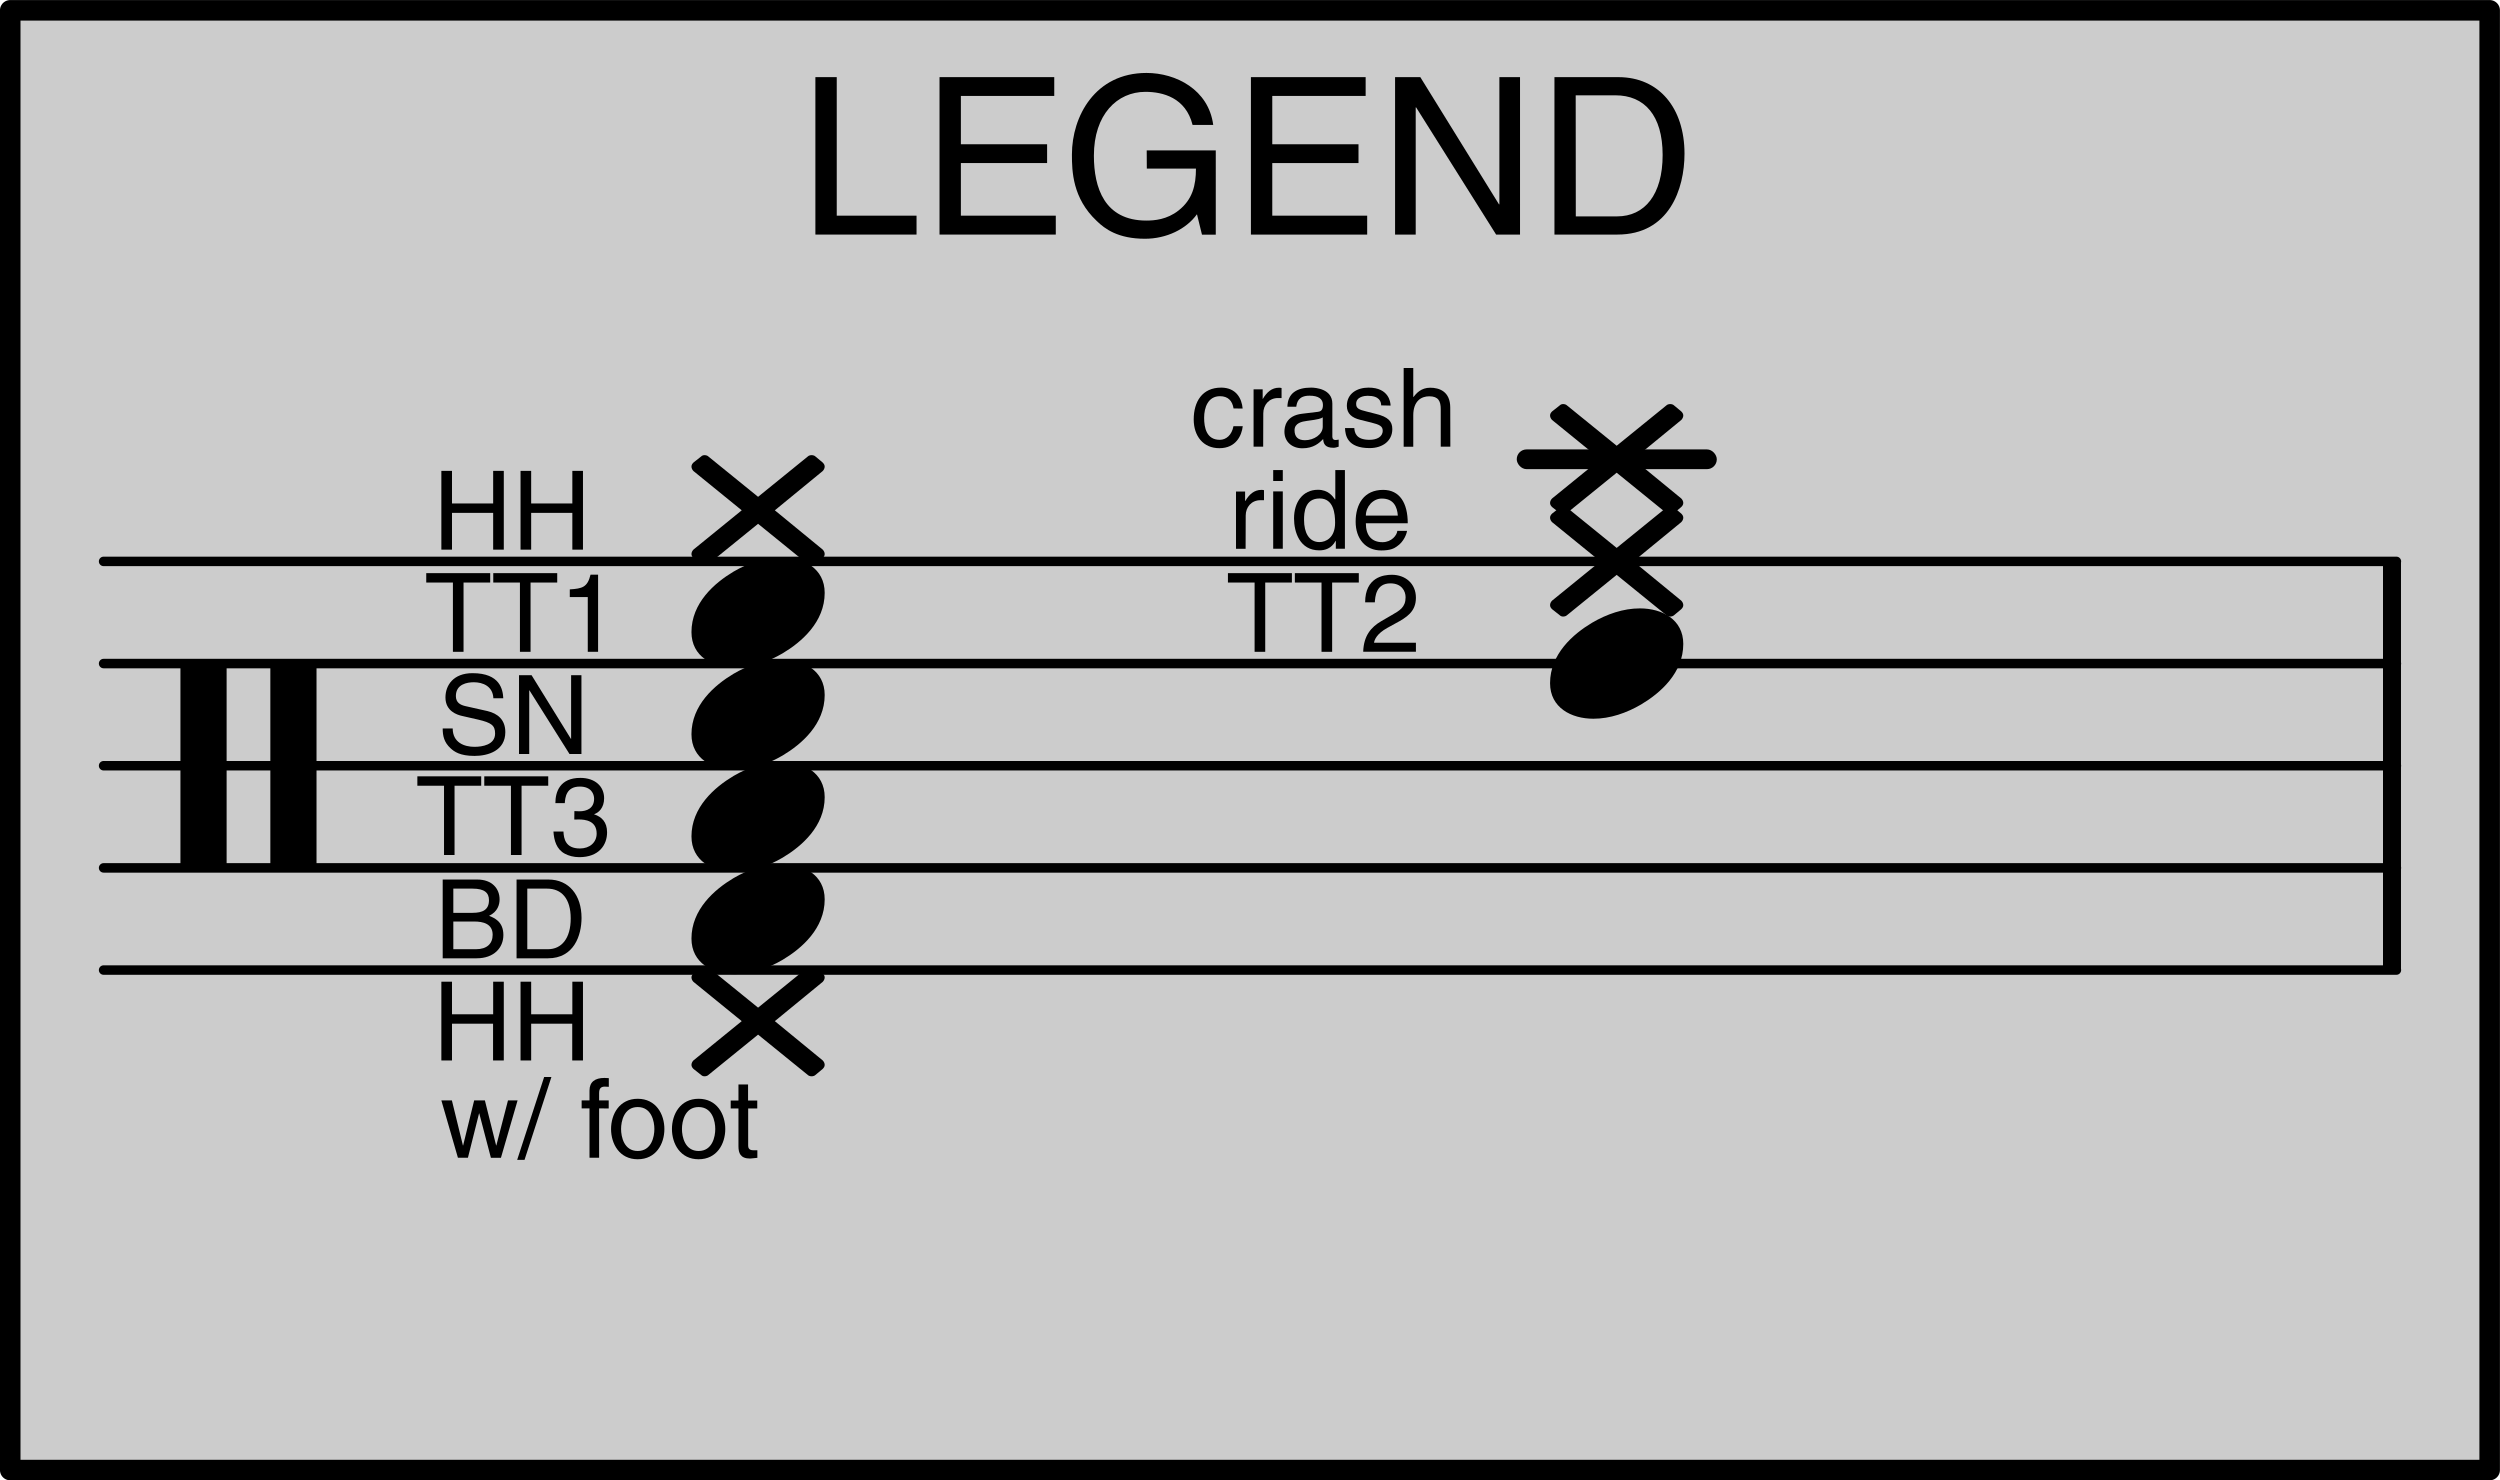 <?xml version="1.0" encoding="UTF-8" standalone="no"?>
<svg
   xmlns:dc="http://purl.org/dc/elements/1.1/"
   xmlns:cc="http://creativecommons.org/ns#"
   xmlns:rdf="http://www.w3.org/1999/02/22-rdf-syntax-ns#"
   xmlns:svg="http://www.w3.org/2000/svg"
   xmlns="http://www.w3.org/2000/svg"
   xmlns:xlink="http://www.w3.org/1999/xlink"
   xmlns:sodipodi="http://sodipodi.sourceforge.net/DTD/sodipodi-0.dtd"
   xmlns:inkscape="http://www.inkscape.org/namespaces/inkscape"
   version="1.2"
   width="1.9in"
   height="1.125in"
   viewBox="0 0 24.466 14.489"
   id="svg90"
   sodipodi:docname="legend-outlines.svg"
   inkscape:version="0.92.5 (2060ec1f9f, 2020-04-08)">
  <defs
     id="defs94" />
  <sodipodi:namedview
     pagecolor="#ffffff"
     bordercolor="#666666"
     borderopacity="1"
     objecttolerance="10"
     gridtolerance="10"
     guidetolerance="10"
     inkscape:pageopacity="0"
     inkscape:pageshadow="2"
     inkscape:window-width="1920"
     inkscape:window-height="1016"
     id="namedview92"
     showgrid="false"
     inkscape:pagecheckerboard="true"
     units="in"
     inkscape:document-units="in"
     fit-margin-top="0"
     fit-margin-left="0"
     fit-margin-right="0"
     fit-margin-bottom="0"
     inkscape:zoom="2.6516504"
     inkscape:cx="56.591633"
     inkscape:cy="87.019744"
     inkscape:window-x="0"
     inkscape:window-y="27"
     inkscape:window-maximized="1"
     inkscape:current-layer="svg90" />
  <style
     type="text/css"
     id="style2"><![CDATA[
tspan { white-space: pre; }
]]></style>
  <!-- Page: 1/1 -->
  <g
     id="g1823">
    <rect
       y="0.101"
       x="0.098"
       height="14.288"
       width="24.269"
       id="rect948"
       style="fill:#cccccc;stroke:#000000;stroke-width:0.201;stroke-linejoin:round;stroke-miterlimit:4;stroke-dasharray:none;stroke-opacity:1" />
    <g
       id="text952"
       style="font-style:normal;font-variant:normal;font-weight:normal;font-stretch:normal;font-size:2.147px;line-height:1.25;font-family:'Helvetica LT Std';-inkscape-font-specification:'Helvetica LT Std, Normal';font-variant-ligatures:normal;font-variant-caps:normal;font-variant-numeric:normal;font-feature-settings:normal;text-align:start;letter-spacing:0px;word-spacing:0px;writing-mode:lr-tb;text-anchor:start;fill:#000000;fill-opacity:1;stroke:none;stroke-width:0.134"
       aria-label="LEGEND">
      <path
         id="path1640"
         style="font-style:normal;font-variant:normal;font-weight:normal;font-stretch:normal;font-size:2.147px;font-family:'Helvetica LT Std';-inkscape-font-specification:'Helvetica LT Std, Normal';font-variant-ligatures:normal;font-variant-caps:normal;font-variant-numeric:normal;font-feature-settings:normal;text-align:start;writing-mode:lr-tb;text-anchor:start;white-space:pre;stroke-width:0.134"
         d="M 8.188,0.755 H 7.979 V 2.296 H 8.969 V 2.111 H 8.188 Z" />
      <path
         id="path1642"
         style="font-style:normal;font-variant:normal;font-weight:normal;font-stretch:normal;font-size:2.147px;font-family:'Helvetica LT Std';-inkscape-font-specification:'Helvetica LT Std, Normal';font-variant-ligatures:normal;font-variant-caps:normal;font-variant-numeric:normal;font-feature-settings:normal;text-align:start;writing-mode:lr-tb;text-anchor:start;white-space:pre;stroke-width:0.134"
         d="M 10.332,2.111 H 9.403 V 1.596 h 0.844 V 1.412 H 9.403 V 0.939 h 0.914 V 0.755 H 9.194 V 2.296 H 10.332 Z" />
      <path
         id="path1644"
         style="font-style:normal;font-variant:normal;font-weight:normal;font-stretch:normal;font-size:2.147px;font-family:'Helvetica LT Std';-inkscape-font-specification:'Helvetica LT Std, Normal';font-variant-ligatures:normal;font-variant-caps:normal;font-variant-numeric:normal;font-feature-settings:normal;text-align:start;writing-mode:lr-tb;text-anchor:start;white-space:pre;stroke-width:0.134"
         d="m 11.223,1.65 h 0.481 c 0,0.165 -0.034,0.303 -0.17,0.41 -0.114,0.09 -0.238,0.099 -0.316,0.099 -0.41,0 -0.513,-0.322 -0.513,-0.635 0,-0.404 0.228,-0.625 0.504,-0.625 0.17,0 0.395,0.056 0.462,0.324 h 0.202 c -0.045,-0.346 -0.365,-0.509 -0.653,-0.509 -0.502,0 -0.73,0.423 -0.73,0.799 0,0.163 0.006,0.427 0.243,0.65 0.079,0.077 0.208,0.174 0.472,0.174 0.21,0 0.404,-0.094 0.509,-0.24 l 0.049,0.2 h 0.135 V 1.472 h -0.676 z" />
      <path
         id="path1646"
         style="font-style:normal;font-variant:normal;font-weight:normal;font-stretch:normal;font-size:2.147px;font-family:'Helvetica LT Std';-inkscape-font-specification:'Helvetica LT Std, Normal';font-variant-ligatures:normal;font-variant-caps:normal;font-variant-numeric:normal;font-feature-settings:normal;text-align:start;writing-mode:lr-tb;text-anchor:start;white-space:pre;stroke-width:0.134"
         d="M 13.38,2.111 H 12.451 V 1.596 h 0.844 V 1.412 H 12.451 V 0.939 H 13.365 V 0.755 H 12.242 V 2.296 h 1.138 z" />
      <path
         id="path1648"
         style="font-style:normal;font-variant:normal;font-weight:normal;font-stretch:normal;font-size:2.147px;font-family:'Helvetica LT Std';-inkscape-font-specification:'Helvetica LT Std, Normal';font-variant-ligatures:normal;font-variant-caps:normal;font-variant-numeric:normal;font-feature-settings:normal;text-align:start;writing-mode:lr-tb;text-anchor:start;white-space:pre;stroke-width:0.134"
         d="m 14.674,2 h -0.004 L 13.9,0.755 H 13.653 V 2.296 h 0.202 V 1.051 h 0.004 l 0.783,1.245 h 0.234 V 0.755 h -0.202 z" />
      <path
         id="path1650"
         style="font-style:normal;font-variant:normal;font-weight:normal;font-stretch:normal;font-size:2.147px;font-family:'Helvetica LT Std';-inkscape-font-specification:'Helvetica LT Std, Normal';font-variant-ligatures:normal;font-variant-caps:normal;font-variant-numeric:normal;font-feature-settings:normal;text-align:start;writing-mode:lr-tb;text-anchor:start;white-space:pre;stroke-width:0.134"
         d="m 15.213,2.296 h 0.616 c 0.507,0 0.657,-0.446 0.657,-0.792 0,-0.444 -0.247,-0.749 -0.648,-0.749 h -0.625 z m 0.208,-1.363 h 0.389 c 0.283,0 0.462,0.195 0.462,0.584 0,0.389 -0.176,0.601 -0.446,0.601 h -0.404 z" />
    </g>
    <g
       id="g1305">
      <g
         transform="translate(0.966,9.495)"
         id="g6">
        <line
           style="stroke:currentColor;stroke-width:0.093;stroke-linecap:round;stroke-linejoin:round"
           x1="0.046"
           y1="0"
           x2="22.488"
           y2="0"
           id="line4" />
      </g>
      <g
         transform="translate(0.966,8.495)"
         id="g10">
        <line
           style="stroke:currentColor;stroke-width:0.093;stroke-linecap:round;stroke-linejoin:round"
           x1="0.046"
           y1="0"
           x2="22.488"
           y2="0"
           id="line8" />
      </g>
      <g
         transform="translate(0.966,7.495)"
         id="g14">
        <line
           style="stroke:currentColor;stroke-width:0.093;stroke-linecap:round;stroke-linejoin:round"
           x1="0.046"
           y1="0"
           x2="22.488"
           y2="0"
           id="line12" />
      </g>
      <g
         transform="translate(0.966,6.495)"
         id="g18">
        <line
           style="stroke:currentColor;stroke-width:0.093;stroke-linecap:round;stroke-linejoin:round"
           x1="0.046"
           y1="0"
           x2="22.488"
           y2="0"
           id="line16" />
      </g>
      <g
         transform="translate(0.966,5.495)"
         id="g22">
        <line
           style="stroke:currentColor;stroke-width:0.093;stroke-linecap:round;stroke-linejoin:round"
           x1="0.046"
           y1="0"
           x2="22.488"
           y2="0"
           id="line20" />
      </g>
      <g
         transform="translate(0.966,4.495)"
         id="g26">
        <rect
           style="fill:currentColor"
           x="13.878"
           y="-0.096"
           width="1.958"
           height="0.193"
           ry="0.096"
           id="rect24" />
      </g>
      <g
         transform="translate(23.323,7.495)"
         id="g30">
        <rect
           style="fill:currentColor"
           x="0"
           y="-2"
           width="0.176"
           height="4"
           ry="0"
           id="rect28" />
      </g>
      <a
         style="color:inherit"
         xlink:href="textedit:///home/david/Music/transcription-projects/personal/drums/common/legend.ly:28:29:30"
         id="a36"
         transform="translate(0.966,2.148)">
        <g
           transform="translate(14.204,4.347)"
           id="g34">
          <path
             style="fill:currentColor"
             inkscape:connector-curvature="0"
             transform="scale(0.004,-0.004)"
             d="m 220,135 c 54,0 106,-27 106,-87 0,-71 -56,-120 -103,-148 -36,-21 -76,-35 -117,-35 -54,0 -106,27 -106,87 0,71 56,120 103,148 36,21 76,35 117,35 z"
             id="path32" />
        </g>
      </a>
      <a
         style="color:inherit"
         xlink:href="textedit:///home/david/Music/transcription-projects/personal/drums/common/legend.ly:28:35:36"
         id="a42"
         transform="translate(0.966,2.148)">
        <g
           transform="translate(14.204,3.347)"
           id="g40">
          <path
             style="fill:currentColor"
             inkscape:connector-curvature="0"
             transform="scale(0.004,-0.004)"
             d="m 163,33 122,99 c 2,2 6,3 9,3 3,0 7,-1 9,-3 l 18,-15 c 3,-3 5,-6 5,-10 0,-4 -2,-8 -5,-11 L 204,0 321,-96 c 3,-3 5,-7 5,-11 0,-4 -2,-7 -5,-10 l -18,-15 c -2,-2 -6,-3 -9,-3 -3,0 -7,1 -9,3 L 163,-33 41,-132 c -2,-2 -6,-3 -9,-3 -3,0 -6,1 -8,3 l -19,15 c -3,3 -5,6 -5,10 0,4 2,8 5,11 L 123,0 5,96 c -3,3 -5,7 -5,11 0,4 2,7 5,10 l 19,15 c 2,2 5,3 8,3 3,0 7,-1 9,-3 z"
             id="path38" />
        </g>
      </a>
      <a
         style="color:inherit"
         xlink:href="textedit:///home/david/Music/transcription-projects/personal/drums/common/legend.ly:28:40:41"
         id="a48"
         transform="translate(0.966,2.148)">
        <g
           transform="translate(14.204,2.347)"
           id="g46">
          <path
             style="fill:currentColor"
             inkscape:connector-curvature="0"
             transform="scale(0.004,-0.004)"
             d="m 163,33 122,99 c 2,2 6,3 9,3 3,0 7,-1 9,-3 l 18,-15 c 3,-3 5,-6 5,-10 0,-4 -2,-8 -5,-11 L 204,0 321,-96 c 3,-3 5,-7 5,-11 0,-4 -2,-7 -5,-10 l -18,-15 c -2,-2 -6,-3 -9,-3 -3,0 -7,1 -9,3 L 163,-33 41,-132 c -2,-2 -6,-3 -9,-3 -3,0 -6,1 -8,3 l -19,15 c -3,3 -5,6 -5,10 0,4 2,8 5,11 L 123,0 5,96 c -3,3 -5,7 -5,11 0,4 2,7 5,10 l 19,15 c 2,2 5,3 8,3 3,0 7,-1 9,-3 z"
             id="path44" />
        </g>
      </a>
      <a
         style="color:inherit"
         xlink:href="textedit:///home/david/Music/transcription-projects/personal/drums/common/legend.ly:28:15:16"
         id="a54"
         transform="translate(0.966,2.148)">
        <g
           transform="translate(5.8,4.847)"
           id="g52">
          <path
             style="fill:currentColor"
             inkscape:connector-curvature="0"
             transform="scale(0.004,-0.004)"
             d="m 220,135 c 54,0 106,-27 106,-87 0,-71 -56,-120 -103,-148 -36,-21 -76,-35 -117,-35 -54,0 -106,27 -106,87 0,71 56,120 103,148 36,21 76,35 117,35 z"
             id="path50" />
        </g>
      </a>
      <a
         style="color:inherit"
         xlink:href="textedit:///home/david/Music/transcription-projects/personal/drums/common/legend.ly:28:3:4"
         id="a60"
         transform="translate(0.966,2.148)">
        <g
           transform="translate(5.8,7.847)"
           id="g58">
          <path
             style="fill:currentColor"
             inkscape:connector-curvature="0"
             transform="scale(0.004,-0.004)"
             d="m 163,33 122,99 c 2,2 6,3 9,3 3,0 7,-1 9,-3 l 18,-15 c 3,-3 5,-6 5,-10 0,-4 -2,-8 -5,-11 L 204,0 321,-96 c 3,-3 5,-7 5,-11 0,-4 -2,-7 -5,-10 l -18,-15 c -2,-2 -6,-3 -9,-3 -3,0 -7,1 -9,3 L 163,-33 41,-132 c -2,-2 -6,-3 -9,-3 -3,0 -6,1 -8,3 l -19,15 c -3,3 -5,6 -5,10 0,4 2,8 5,11 L 123,0 5,96 c -3,3 -5,7 -5,11 0,4 2,7 5,10 l 19,15 c 2,2 5,3 8,3 3,0 7,-1 9,-3 z"
             id="path56" />
        </g>
      </a>
      <a
         style="color:inherit"
         xlink:href="textedit:///home/david/Music/transcription-projects/personal/drums/common/legend.ly:28:7:8"
         id="a66"
         transform="translate(0.966,2.148)">
        <g
           transform="translate(5.8,6.847)"
           id="g64">
          <path
             style="fill:currentColor"
             inkscape:connector-curvature="0"
             transform="scale(0.004,-0.004)"
             d="m 220,135 c 54,0 106,-27 106,-87 0,-71 -56,-120 -103,-148 -36,-21 -76,-35 -117,-35 -54,0 -106,27 -106,87 0,71 56,120 103,148 36,21 76,35 117,35 z"
             id="path62" />
        </g>
      </a>
      <a
         style="color:inherit"
         xlink:href="textedit:///home/david/Music/transcription-projects/personal/drums/common/legend.ly:28:10:11"
         id="a72"
         transform="translate(0.966,2.148)">
        <g
           transform="translate(5.8,5.847)"
           id="g70">
          <path
             style="fill:currentColor"
             inkscape:connector-curvature="0"
             transform="scale(0.004,-0.004)"
             d="m 220,135 c 54,0 106,-27 106,-87 0,-71 -56,-120 -103,-148 -36,-21 -76,-35 -117,-35 -54,0 -106,27 -106,87 0,71 56,120 103,148 36,21 76,35 117,35 z"
             id="path68" />
        </g>
      </a>
      <a
         style="color:inherit"
         xlink:href="textedit:///home/david/Music/transcription-projects/personal/drums/common/legend.ly:28:18:19"
         id="a78"
         transform="translate(0.966,2.148)">
        <g
           transform="translate(5.8,3.847)"
           id="g76">
          <path
             style="fill:currentColor"
             inkscape:connector-curvature="0"
             transform="scale(0.004,-0.004)"
             d="m 220,135 c 54,0 106,-27 106,-87 0,-71 -56,-120 -103,-148 -36,-21 -76,-35 -117,-35 -54,0 -106,27 -106,87 0,71 56,120 103,148 36,21 76,35 117,35 z"
             id="path74" />
        </g>
      </a>
      <a
         style="color:inherit"
         xlink:href="textedit:///home/david/Music/transcription-projects/personal/drums/common/legend.ly:28:23:24"
         id="a84"
         transform="translate(0.966,2.148)">
        <g
           transform="translate(5.8,2.847)"
           id="g82">
          <path
             style="fill:currentColor"
             inkscape:connector-curvature="0"
             transform="scale(0.004,-0.004)"
             d="m 163,33 122,99 c 2,2 6,3 9,3 3,0 7,-1 9,-3 l 18,-15 c 3,-3 5,-6 5,-10 0,-4 -2,-8 -5,-11 L 204,0 321,-96 c 3,-3 5,-7 5,-11 0,-4 -2,-7 -5,-10 l -18,-15 c -2,-2 -6,-3 -9,-3 -3,0 -7,1 -9,3 L 163,-33 41,-132 c -2,-2 -6,-3 -9,-3 -3,0 -6,1 -8,3 l -19,15 c -3,3 -5,6 -5,10 0,4 2,8 5,11 L 123,0 5,96 c -3,3 -5,7 -5,11 0,4 2,7 5,10 l 19,15 c 2,2 5,3 8,3 3,0 7,-1 9,-3 z"
             id="path80" />
        </g>
      </a>
      <g
         transform="translate(1.096,7.495)"
         id="g88">
        <path
           style="fill:currentColor"
           inkscape:connector-curvature="0"
           transform="scale(0.004,-0.004)"
           d="m 491,-250 h -95 c -5,0 -9,4 -9,9 v 482 c 0,5 4,9 9,9 h 95 c 5,0 9,-4 9,-9 v -482 c 0,-5 -4,-9 -9,-9 z m -220,0 h -95 c -5,0 -9,4 -9,9 v 482 c 0,5 4,9 9,9 h 95 c 5,0 9,-4 9,-9 v -482 c 0,-5 -4,-9 -9,-9 z"
           id="path86" />
      </g>
    </g>
    <g
       id="g1260">
      <g
         id="text956-7-6"
         style="font-style:normal;font-variant:normal;font-weight:normal;font-stretch:normal;font-size:1.073px;line-height:1.25;font-family:'Helvetica LT Std';-inkscape-font-specification:'Helvetica LT Std, Normal';font-variant-ligatures:normal;font-variant-caps:normal;font-variant-numeric:normal;font-feature-settings:normal;text-align:start;letter-spacing:0px;word-spacing:0px;writing-mode:lr-tb;text-anchor:start;fill:#000000;fill-opacity:1;stroke:none;stroke-width:0.134"
         aria-label="TT3">
        <path
           id="path1680"
           style="font-style:normal;font-variant:normal;font-weight:normal;font-stretch:normal;font-size:1.073px;font-family:'Helvetica LT Std';-inkscape-font-specification:'Helvetica LT Std, Normal';font-variant-ligatures:normal;font-variant-caps:normal;font-variant-numeric:normal;font-feature-settings:normal;text-align:start;writing-mode:lr-tb;text-anchor:start;white-space:pre;stroke-width:0.134"
           d="m 4.083,7.691 h 0.261 v 0.678 H 4.447 V 7.691 H 4.708 V 7.599 H 4.083 Z" />
        <path
           id="path1682"
           style="font-style:normal;font-variant:normal;font-weight:normal;font-stretch:normal;font-size:1.073px;font-family:'Helvetica LT Std';-inkscape-font-specification:'Helvetica LT Std, Normal';font-variant-ligatures:normal;font-variant-caps:normal;font-variant-numeric:normal;font-feature-settings:normal;text-align:start;writing-mode:lr-tb;text-anchor:start;white-space:pre;stroke-width:0.134"
           d="m 4.738,7.691 h 0.261 v 0.678 H 5.103 V 7.691 H 5.364 V 7.599 H 4.738 Z" />
        <path
           id="path1684"
           style="font-style:normal;font-variant:normal;font-weight:normal;font-stretch:normal;font-size:1.073px;font-family:'Helvetica LT Std';-inkscape-font-specification:'Helvetica LT Std, Normal';font-variant-ligatures:normal;font-variant-caps:normal;font-variant-numeric:normal;font-feature-settings:normal;text-align:start;writing-mode:lr-tb;text-anchor:start;white-space:pre;stroke-width:0.134"
           d="m 5.619,8.022 c 0.014,0 0.029,-0.001 0.043,-0.001 0.064,0 0.176,0.012 0.176,0.138 0,0.087 -0.068,0.146 -0.164,0.146 -0.141,0 -0.158,-0.096 -0.161,-0.166 h -0.098 c 0.006,0.087 0.029,0.174 0.113,0.218 0.036,0.019 0.084,0.033 0.14,0.033 0.192,0 0.272,-0.119 0.272,-0.243 0,-0.101 -0.053,-0.152 -0.126,-0.176 v -0.002 c 0.041,-0.013 0.097,-0.059 0.097,-0.156 0,-0.115 -0.087,-0.199 -0.233,-0.199 -0.199,0 -0.244,0.136 -0.244,0.247 h 0.092 c 0.004,-0.053 0.013,-0.162 0.147,-0.162 0.113,0 0.14,0.074 0.14,0.119 0,0.094 -0.071,0.123 -0.144,0.123 -0.016,0 -0.033,-0.001 -0.049,-0.002 z" />
      </g>
      <g
         id="text956"
         style="font-style:normal;font-variant:normal;font-weight:normal;font-stretch:normal;font-size:1.073px;line-height:1.25;font-family:'Helvetica LT Std';-inkscape-font-specification:'Helvetica LT Std, Normal';font-variant-ligatures:normal;font-variant-caps:normal;font-variant-numeric:normal;font-feature-settings:normal;text-align:start;letter-spacing:0px;word-spacing:0px;writing-mode:lr-tb;text-anchor:start;fill:#000000;fill-opacity:1;stroke:none;stroke-width:0.134"
         aria-label="HH
">
        <path
           id="path1687"
           style="font-style:normal;font-variant:normal;font-weight:normal;font-stretch:normal;font-size:1.073px;font-family:'Helvetica LT Std';-inkscape-font-specification:'Helvetica LT Std, Normal';font-variant-ligatures:normal;font-variant-caps:normal;font-variant-numeric:normal;font-feature-settings:normal;text-align:start;writing-mode:lr-tb;text-anchor:start;white-space:pre;stroke-width:0.134"
           d="M 4.825,9.928 H 4.422 V 9.609 H 4.318 v 0.771 h 0.104 v -0.36 h 0.402 v 0.36 H 4.929 V 9.609 H 4.825 Z" />
        <path
           id="path1689"
           style="font-style:normal;font-variant:normal;font-weight:normal;font-stretch:normal;font-size:1.073px;font-family:'Helvetica LT Std';-inkscape-font-specification:'Helvetica LT Std, Normal';font-variant-ligatures:normal;font-variant-caps:normal;font-variant-numeric:normal;font-feature-settings:normal;text-align:start;writing-mode:lr-tb;text-anchor:start;white-space:pre;stroke-width:0.134"
           d="M 5.6,9.928 H 5.197 V 9.609 H 5.093 V 10.38 H 5.197 v -0.36 h 0.402 v 0.36 H 5.704 V 9.609 H 5.6 Z" />
      </g>
      <g
         id="text956-8"
         style="font-style:normal;font-variant:normal;font-weight:normal;font-stretch:normal;font-size:1.073px;line-height:1.25;font-family:'Helvetica LT Std';-inkscape-font-specification:'Helvetica LT Std, Normal';font-variant-ligatures:normal;font-variant-caps:normal;font-variant-numeric:normal;font-feature-settings:normal;text-align:start;letter-spacing:0px;word-spacing:0px;writing-mode:lr-tb;text-anchor:start;fill:#000000;fill-opacity:1;stroke:none;stroke-width:0.134"
         aria-label="SN">
        <path
           id="path1692"
           style="font-style:normal;font-variant:normal;font-weight:normal;font-stretch:normal;font-size:1.073px;font-family:'Helvetica LT Std';-inkscape-font-specification:'Helvetica LT Std, Normal';font-variant-ligatures:normal;font-variant-caps:normal;font-variant-numeric:normal;font-feature-settings:normal;text-align:start;writing-mode:lr-tb;text-anchor:start;white-space:pre;stroke-width:0.134"
           d="m 4.924,6.835 c -0.004,-0.085 -0.031,-0.246 -0.301,-0.246 -0.187,0 -0.265,0.118 -0.265,0.238 0,0.134 0.114,0.17 0.164,0.181 l 0.158,0.036 c 0.127,0.03 0.164,0.056 0.164,0.136 0,0.111 -0.127,0.13 -0.202,0.13 -0.099,0 -0.213,-0.041 -0.213,-0.18 h -0.098 c 0,0.072 0.013,0.136 0.078,0.195 0.034,0.031 0.09,0.074 0.233,0.074 0.132,0 0.302,-0.05 0.302,-0.233 0,-0.122 -0.075,-0.182 -0.175,-0.206 L 4.551,6.911 c -0.045,-0.011 -0.091,-0.032 -0.091,-0.098 0,-0.117 0.111,-0.135 0.176,-0.135 0.087,0 0.186,0.038 0.191,0.157 z" />
        <path
           id="path1694"
           style="font-style:normal;font-variant:normal;font-weight:normal;font-stretch:normal;font-size:1.073px;font-family:'Helvetica LT Std';-inkscape-font-specification:'Helvetica LT Std, Normal';font-variant-ligatures:normal;font-variant-caps:normal;font-variant-numeric:normal;font-feature-settings:normal;text-align:start;writing-mode:lr-tb;text-anchor:start;white-space:pre;stroke-width:0.134"
           d="m 5.588,7.232 h -0.002 L 5.201,6.609 H 5.078 V 7.38 H 5.178 V 6.757 h 0.002 L 5.572,7.38 H 5.689 V 6.609 H 5.588 Z" />
      </g>
      <g
         id="text956-7"
         style="font-style:normal;font-variant:normal;font-weight:normal;font-stretch:normal;font-size:1.073px;line-height:1.25;font-family:'Helvetica LT Std';-inkscape-font-specification:'Helvetica LT Std, Normal';font-variant-ligatures:normal;font-variant-caps:normal;font-variant-numeric:normal;font-feature-settings:normal;text-align:start;letter-spacing:0px;word-spacing:0px;writing-mode:lr-tb;text-anchor:start;fill:#000000;fill-opacity:1;stroke:none;stroke-width:0.134"
         aria-label="TT1">
        <path
           id="path1697"
           style="font-style:normal;font-variant:normal;font-weight:normal;font-stretch:normal;font-size:1.073px;font-family:'Helvetica LT Std';-inkscape-font-specification:'Helvetica LT Std, Normal';font-variant-ligatures:normal;font-variant-caps:normal;font-variant-numeric:normal;font-feature-settings:normal;text-align:start;writing-mode:lr-tb;text-anchor:start;white-space:pre;stroke-width:0.134"
           d="m 4.17,5.702 h 0.261 v 0.678 h 0.104 v -0.678 h 0.261 v -0.092 h -0.626 z" />
        <path
           id="path1699"
           style="font-style:normal;font-variant:normal;font-weight:normal;font-stretch:normal;font-size:1.073px;font-family:'Helvetica LT Std';-inkscape-font-specification:'Helvetica LT Std, Normal';font-variant-ligatures:normal;font-variant-caps:normal;font-variant-numeric:normal;font-feature-settings:normal;text-align:start;writing-mode:lr-tb;text-anchor:start;white-space:pre;stroke-width:0.134"
           d="m 4.826,5.702 h 0.261 v 0.678 h 0.104 v -0.678 h 0.261 v -0.092 h -0.626 z" />
        <path
           id="path1701"
           style="font-style:normal;font-variant:normal;font-weight:normal;font-stretch:normal;font-size:1.073px;font-family:'Helvetica LT Std';-inkscape-font-specification:'Helvetica LT Std, Normal';font-variant-ligatures:normal;font-variant-caps:normal;font-variant-numeric:normal;font-feature-settings:normal;text-align:start;writing-mode:lr-tb;text-anchor:start;white-space:pre;stroke-width:0.134"
           d="M 5.852,5.625 H 5.778 C 5.748,5.749 5.697,5.761 5.575,5.769 v 0.075 H 5.751 V 6.38 H 5.852 Z" />
      </g>
      <g
         id="text956-8-3"
         style="font-style:normal;font-variant:normal;font-weight:normal;font-stretch:normal;font-size:1.073px;line-height:1.25;font-family:'Helvetica LT Std';-inkscape-font-specification:'Helvetica LT Std, Normal';font-variant-ligatures:normal;font-variant-caps:normal;font-variant-numeric:normal;font-feature-settings:normal;text-align:start;letter-spacing:0px;word-spacing:0px;writing-mode:lr-tb;text-anchor:start;fill:#000000;fill-opacity:1;stroke:none;stroke-width:0.134"
         aria-label="BD">
        <path
           id="path1704"
           style="font-style:normal;font-variant:normal;font-weight:normal;font-stretch:normal;font-size:1.073px;font-family:'Helvetica LT Std';-inkscape-font-specification:'Helvetica LT Std, Normal';font-variant-ligatures:normal;font-variant-caps:normal;font-variant-numeric:normal;font-feature-settings:normal;text-align:start;writing-mode:lr-tb;text-anchor:start;white-space:pre;stroke-width:0.134"
           d="m 4.435,8.698 h 0.189 c 0.116,0 0.16,0.041 0.16,0.113 0,0.094 -0.061,0.124 -0.161,0.124 H 4.435 Z M 4.331,9.38 h 0.332 c 0.171,0 0.262,-0.104 0.262,-0.228 0,-0.132 -0.089,-0.167 -0.14,-0.188 0.085,-0.04 0.103,-0.111 0.103,-0.161 0,-0.105 -0.074,-0.194 -0.218,-0.194 H 4.331 Z M 4.435,9.02 h 0.205 c 0.085,0 0.18,0.021 0.18,0.13 0,0.086 -0.055,0.141 -0.163,0.141 H 4.435 Z" />
        <path
           id="path1706"
           style="font-style:normal;font-variant:normal;font-weight:normal;font-stretch:normal;font-size:1.073px;font-family:'Helvetica LT Std';-inkscape-font-specification:'Helvetica LT Std, Normal';font-variant-ligatures:normal;font-variant-caps:normal;font-variant-numeric:normal;font-feature-settings:normal;text-align:start;writing-mode:lr-tb;text-anchor:start;white-space:pre;stroke-width:0.134"
           d="m 5.054,9.38 h 0.308 c 0.253,0 0.328,-0.223 0.328,-0.396 0,-0.222 -0.123,-0.375 -0.324,-0.375 H 5.054 Z M 5.159,8.698 H 5.353 c 0.142,0 0.231,0.098 0.231,0.292 0,0.194 -0.088,0.301 -0.223,0.301 H 5.159 Z" />
      </g>
      <g
         id="text956-3"
         style="font-style:normal;font-variant:normal;font-weight:normal;font-stretch:normal;font-size:1.073px;line-height:1.25;font-family:'Helvetica LT Std';-inkscape-font-specification:'Helvetica LT Std, Normal';font-variant-ligatures:normal;font-variant-caps:normal;font-variant-numeric:normal;font-feature-settings:normal;text-align:start;letter-spacing:0px;word-spacing:0px;writing-mode:lr-tb;text-anchor:start;fill:#000000;fill-opacity:1;stroke:none;stroke-width:0.134"
         aria-label="HH">
        <path
           id="path1709"
           style="font-style:normal;font-variant:normal;font-weight:normal;font-stretch:normal;font-size:1.073px;font-family:'Helvetica LT Std';-inkscape-font-specification:'Helvetica LT Std, Normal';font-variant-ligatures:normal;font-variant-caps:normal;font-variant-numeric:normal;font-feature-settings:normal;text-align:start;writing-mode:lr-tb;text-anchor:start;white-space:pre;stroke-width:0.134"
           d="M 4.825,4.928 H 4.422 V 4.609 H 4.318 V 5.38 H 4.422 V 5.02 H 4.825 V 5.38 H 4.929 V 4.609 H 4.825 Z" />
        <path
           id="path1711"
           style="font-style:normal;font-variant:normal;font-weight:normal;font-stretch:normal;font-size:1.073px;font-family:'Helvetica LT Std';-inkscape-font-specification:'Helvetica LT Std, Normal';font-variant-ligatures:normal;font-variant-caps:normal;font-variant-numeric:normal;font-feature-settings:normal;text-align:start;writing-mode:lr-tb;text-anchor:start;white-space:pre;stroke-width:0.134"
           d="M 5.6,4.928 H 5.197 V 4.609 H 5.093 V 5.38 H 5.197 V 5.02 H 5.6 V 5.38 H 5.704 V 4.609 H 5.6 Z" />
      </g>
      <g
         id="text956-9"
         style="font-style:normal;font-variant:normal;font-weight:normal;font-stretch:normal;font-size:1.073px;line-height:1.25;font-family:'Helvetica LT Std';-inkscape-font-specification:'Helvetica LT Std, Normal';font-variant-ligatures:normal;font-variant-caps:normal;font-variant-numeric:normal;font-feature-settings:normal;text-align:start;letter-spacing:0px;word-spacing:0px;writing-mode:lr-tb;text-anchor:start;fill:#000000;fill-opacity:1;stroke:none;stroke-width:0.134"
         aria-label="w/ foot
">
        <path
           id="path1714"
           style="font-style:normal;font-variant:normal;font-weight:normal;font-stretch:normal;font-size:1.073px;font-family:'Helvetica LT Std';-inkscape-font-specification:'Helvetica LT Std, Normal';font-variant-ligatures:normal;font-variant-caps:normal;font-variant-numeric:normal;font-feature-settings:normal;text-align:start;writing-mode:lr-tb;text-anchor:start;white-space:pre;stroke-width:0.134"
           d="m 4.687,10.898 h 0.002 l 0.114,0.435 h 0.098 L 5.064,10.771 h -0.094 l -0.114,0.441 h -0.002 L 4.744,10.771 H 4.639 l -0.108,0.441 h -0.002 L 4.421,10.771 H 4.318 l 0.162,0.561 h 0.098 z" />
        <path
           id="path1716"
           style="font-style:normal;font-variant:normal;font-weight:normal;font-stretch:normal;font-size:1.073px;font-family:'Helvetica LT Std';-inkscape-font-specification:'Helvetica LT Std, Normal';font-variant-ligatures:normal;font-variant-caps:normal;font-variant-numeric:normal;font-feature-settings:normal;text-align:start;writing-mode:lr-tb;text-anchor:start;white-space:pre;stroke-width:0.134"
           d="M 5.395,10.542 H 5.324 l -0.264,0.811 h 0.072 z" />
        <path
           id="path1718"
           style="font-style:normal;font-variant:normal;font-weight:normal;font-stretch:normal;font-size:1.073px;font-family:'Helvetica LT Std';-inkscape-font-specification:'Helvetica LT Std, Normal';font-variant-ligatures:normal;font-variant-caps:normal;font-variant-numeric:normal;font-feature-settings:normal;text-align:start;writing-mode:lr-tb;text-anchor:start;white-space:pre;stroke-width:0.134"
           d="M 5.956,10.85 V 10.771 H 5.862 v -0.07 c 0,-0.045 0.015,-0.065 0.056,-0.065 0.012,0 0.027,0.001 0.039,0.002 v -0.085 c -0.015,-0.001 -0.029,-0.002 -0.043,-0.002 -0.092,0 -0.146,0.039 -0.146,0.123 v 0.097 h -0.077 v 0.078 h 0.077 v 0.483 h 0.094 v -0.483 z" />
        <path
           id="path1720"
           style="font-style:normal;font-variant:normal;font-weight:normal;font-stretch:normal;font-size:1.073px;font-family:'Helvetica LT Std';-inkscape-font-specification:'Helvetica LT Std, Normal';font-variant-ligatures:normal;font-variant-caps:normal;font-variant-numeric:normal;font-feature-settings:normal;text-align:start;writing-mode:lr-tb;text-anchor:start;white-space:pre;stroke-width:0.134"
           d="m 5.979,11.051 c 0,0.145 0.082,0.296 0.261,0.296 0.179,0 0.261,-0.151 0.261,-0.296 0,-0.145 -0.082,-0.296 -0.261,-0.296 -0.179,0 -0.261,0.151 -0.261,0.296 z m 0.098,0 c 0,-0.075 0.028,-0.215 0.163,-0.215 0.135,0 0.163,0.14 0.163,0.215 0,0.075 -0.028,0.215 -0.163,0.215 -0.135,0 -0.163,-0.14 -0.163,-0.215 z" />
        <path
           id="path1722"
           style="font-style:normal;font-variant:normal;font-weight:normal;font-stretch:normal;font-size:1.073px;font-family:'Helvetica LT Std';-inkscape-font-specification:'Helvetica LT Std, Normal';font-variant-ligatures:normal;font-variant-caps:normal;font-variant-numeric:normal;font-feature-settings:normal;text-align:start;writing-mode:lr-tb;text-anchor:start;white-space:pre;stroke-width:0.134"
           d="m 6.575,11.051 c 0,0.145 0.082,0.296 0.261,0.296 0.179,0 0.261,-0.151 0.261,-0.296 0,-0.145 -0.082,-0.296 -0.261,-0.296 -0.179,0 -0.261,0.151 -0.261,0.296 z m 0.098,0 c 0,-0.075 0.028,-0.215 0.163,-0.215 0.135,0 0.163,0.14 0.163,0.215 0,0.075 -0.028,0.215 -0.163,0.215 -0.135,0 -0.163,-0.14 -0.163,-0.215 z" />
        <path
           id="path1724"
           style="font-style:normal;font-variant:normal;font-weight:normal;font-stretch:normal;font-size:1.073px;font-family:'Helvetica LT Std';-inkscape-font-specification:'Helvetica LT Std, Normal';font-variant-ligatures:normal;font-variant-caps:normal;font-variant-numeric:normal;font-feature-settings:normal;text-align:start;writing-mode:lr-tb;text-anchor:start;white-space:pre;stroke-width:0.134"
           d="m 7.41,10.85 v -0.078 h -0.09 v -0.157 h -0.094 v 0.157 h -0.076 v 0.078 h 0.076 v 0.37 c 0,0.068 0.02,0.12 0.114,0.12 0.01,0 0.036,-0.004 0.071,-0.007 v -0.074 h -0.033 c -0.019,0 -0.057,0 -0.057,-0.044 v -0.365 z" />
      </g>
    </g>
    <g
       transform="translate(0.261,-2)"
       id="g1190">
      <g
         id="text956-9-4"
         style="font-style:normal;font-variant:normal;font-weight:normal;font-stretch:normal;font-size:1.073px;line-height:1.25;font-family:'Helvetica LT Std';-inkscape-font-specification:'Helvetica LT Std, Normal';font-variant-ligatures:normal;font-variant-caps:normal;font-variant-numeric:normal;font-feature-settings:normal;text-align:start;letter-spacing:0px;word-spacing:0px;writing-mode:lr-tb;text-anchor:start;fill:#000000;fill-opacity:1;stroke:none;stroke-width:0.134"
         aria-label="crash
">
        <path
           id="path1653"
           style="font-style:normal;font-variant:normal;font-weight:normal;font-stretch:normal;font-size:1.073px;font-family:'Helvetica LT Std';-inkscape-font-specification:'Helvetica LT Std, Normal';font-variant-ligatures:normal;font-variant-caps:normal;font-variant-numeric:normal;font-feature-settings:normal;text-align:start;writing-mode:lr-tb;text-anchor:start;white-space:pre;stroke-width:0.134"
           d="M 11.9,5.999 C 11.892,5.902 11.837,5.794 11.69,5.794 c -0.186,0 -0.269,0.138 -0.269,0.312 0,0.162 0.093,0.281 0.251,0.281 0.164,0 0.219,-0.126 0.229,-0.215 h -0.091 c -0.016,0.086 -0.071,0.133 -0.134,0.133 -0.13,0 -0.153,-0.119 -0.153,-0.216 0,-0.1 0.038,-0.211 0.155,-0.211 0.079,0 0.121,0.045 0.133,0.12 z" />
        <path
           id="path1655"
           style="font-style:normal;font-variant:normal;font-weight:normal;font-stretch:normal;font-size:1.073px;font-family:'Helvetica LT Std';-inkscape-font-specification:'Helvetica LT Std, Normal';font-variant-ligatures:normal;font-variant-caps:normal;font-variant-numeric:normal;font-feature-settings:normal;text-align:start;writing-mode:lr-tb;text-anchor:start;white-space:pre;stroke-width:0.134"
           d="m 12.102,6.046 c 0,-0.082 0.056,-0.15 0.144,-0.15 h 0.035 v -0.098 c -0.007,-0.002 -0.013,-0.003 -0.025,-0.003 -0.071,0 -0.12,0.044 -0.158,0.109 h -0.002 v -0.093 h -0.089 v 0.561 h 0.094 z" />
        <path
           id="path1657"
           style="font-style:normal;font-variant:normal;font-weight:normal;font-stretch:normal;font-size:1.073px;font-family:'Helvetica LT Std';-inkscape-font-specification:'Helvetica LT Std, Normal';font-variant-ligatures:normal;font-variant-caps:normal;font-variant-numeric:normal;font-feature-settings:normal;text-align:start;writing-mode:lr-tb;text-anchor:start;white-space:pre;stroke-width:0.134"
           d="m 12.425,5.981 c 0.006,-0.043 0.021,-0.108 0.129,-0.108 0.089,0 0.132,0.032 0.132,0.091 0,0.056 -0.027,0.064 -0.049,0.067 L 12.48,6.05 c -0.157,0.019 -0.171,0.129 -0.171,0.176 0,0.097 0.073,0.162 0.176,0.162 0.109,0 0.166,-0.052 0.203,-0.091 0.003,0.043 0.016,0.086 0.1,0.086 0.021,0 0.035,-0.006 0.052,-0.011 v -0.069 c -0.011,0.002 -0.023,0.004 -0.031,0.004 -0.019,0 -0.031,-0.01 -0.031,-0.033 V 5.951 c 0,-0.144 -0.163,-0.157 -0.208,-0.157 -0.138,0 -0.228,0.053 -0.232,0.187 z m 0.259,0.196 c 0,0.075 -0.086,0.132 -0.174,0.132 -0.071,0 -0.102,-0.036 -0.102,-0.098 0,-0.071 0.074,-0.085 0.12,-0.091 0.117,-0.015 0.141,-0.024 0.156,-0.035 z" />
        <path
           id="path1659"
           style="font-style:normal;font-variant:normal;font-weight:normal;font-stretch:normal;font-size:1.073px;font-family:'Helvetica LT Std';-inkscape-font-specification:'Helvetica LT Std, Normal';font-variant-ligatures:normal;font-variant-caps:normal;font-variant-numeric:normal;font-feature-settings:normal;text-align:start;writing-mode:lr-tb;text-anchor:start;white-space:pre;stroke-width:0.134"
           d="m 13.348,5.97 c 0,-0.028 -0.014,-0.176 -0.215,-0.176 -0.111,0 -0.213,0.056 -0.213,0.179 0,0.077 0.052,0.117 0.13,0.136 l 0.109,0.027 c 0.08,0.02 0.112,0.035 0.112,0.08 0,0.062 -0.061,0.089 -0.129,0.089 -0.133,0 -0.146,-0.071 -0.149,-0.115 h -0.091 c 0.003,0.068 0.019,0.196 0.241,0.196 0.127,0 0.222,-0.07 0.222,-0.186 0,-0.076 -0.041,-0.119 -0.158,-0.148 l -0.094,-0.024 c -0.073,-0.018 -0.102,-0.029 -0.102,-0.075 0,-0.07 0.083,-0.079 0.112,-0.079 0.119,0 0.132,0.059 0.133,0.094 z" />
        <path
           id="path1661"
           style="font-style:normal;font-variant:normal;font-weight:normal;font-stretch:normal;font-size:1.073px;font-family:'Helvetica LT Std';-inkscape-font-specification:'Helvetica LT Std, Normal';font-variant-ligatures:normal;font-variant-caps:normal;font-variant-numeric:normal;font-feature-settings:normal;text-align:start;writing-mode:lr-tb;text-anchor:start;white-space:pre;stroke-width:0.134"
           d="m 13.932,5.99 c 0,-0.16 -0.109,-0.195 -0.196,-0.195 -0.09,0 -0.137,0.056 -0.164,0.091 h -0.002 v -0.284 h -0.094 v 0.771 h 0.094 V 6.066 c 0,-0.142 0.079,-0.187 0.157,-0.187 0.09,0 0.112,0.049 0.112,0.126 v 0.367 h 0.094 z" />
      </g>
      <g
         id="text956-9-4-9"
         style="font-style:normal;font-variant:normal;font-weight:normal;font-stretch:normal;font-size:1.073px;line-height:1.25;font-family:'Helvetica LT Std';-inkscape-font-specification:'Helvetica LT Std, Normal';font-variant-ligatures:normal;font-variant-caps:normal;font-variant-numeric:normal;font-feature-settings:normal;text-align:start;letter-spacing:0px;word-spacing:0px;writing-mode:lr-tb;text-anchor:start;fill:#000000;fill-opacity:1;stroke:none;stroke-width:0.134"
         aria-label="ride
">
        <path
           id="path1664"
           style="font-style:normal;font-variant:normal;font-weight:normal;font-stretch:normal;font-size:1.073px;font-family:'Helvetica LT Std';-inkscape-font-specification:'Helvetica LT Std, Normal';font-variant-ligatures:normal;font-variant-caps:normal;font-variant-numeric:normal;font-feature-settings:normal;text-align:start;writing-mode:lr-tb;text-anchor:start;white-space:pre;stroke-width:0.134"
           d="m 11.93,7.046 c 0,-0.082 0.056,-0.15 0.144,-0.15 h 0.035 v -0.098 c -0.007,-0.002 -0.013,-0.003 -0.025,-0.003 -0.071,0 -0.12,0.044 -0.158,0.109 h -0.002 v -0.093 h -0.089 v 0.561 h 0.094 z" />
        <path
           id="path1666"
           style="font-style:normal;font-variant:normal;font-weight:normal;font-stretch:normal;font-size:1.073px;font-family:'Helvetica LT Std';-inkscape-font-specification:'Helvetica LT Std, Normal';font-variant-ligatures:normal;font-variant-caps:normal;font-variant-numeric:normal;font-feature-settings:normal;text-align:start;writing-mode:lr-tb;text-anchor:start;white-space:pre;stroke-width:0.134"
           d="m 12.293,6.81 h -0.094 v 0.561 h 0.094 z m 0,-0.102 V 6.601 h -0.094 v 0.107 z" />
        <path
           id="path1668"
           style="font-style:normal;font-variant:normal;font-weight:normal;font-stretch:normal;font-size:1.073px;font-family:'Helvetica LT Std';-inkscape-font-specification:'Helvetica LT Std, Normal';font-variant-ligatures:normal;font-variant-caps:normal;font-variant-numeric:normal;font-feature-settings:normal;text-align:start;writing-mode:lr-tb;text-anchor:start;white-space:pre;stroke-width:0.134"
           d="m 12.901,6.601 h -0.094 v 0.281 l -0.002,0.008 C 12.782,6.858 12.739,6.794 12.637,6.794 c -0.149,0 -0.234,0.122 -0.234,0.28 0,0.134 0.056,0.313 0.247,0.313 0.055,0 0.119,-0.017 0.16,-0.093 h 0.002 v 0.077 h 0.089 z m -0.4,0.488 c 0,-0.072 0.007,-0.21 0.153,-0.21 0.136,0 0.151,0.147 0.151,0.238 0,0.149 -0.093,0.189 -0.153,0.189 -0.103,0 -0.151,-0.093 -0.151,-0.217 z" />
        <path
           id="path1670"
           style="font-style:normal;font-variant:normal;font-weight:normal;font-stretch:normal;font-size:1.073px;font-family:'Helvetica LT Std';-inkscape-font-specification:'Helvetica LT Std, Normal';font-variant-ligatures:normal;font-variant-caps:normal;font-variant-numeric:normal;font-feature-settings:normal;text-align:start;writing-mode:lr-tb;text-anchor:start;white-space:pre;stroke-width:0.134"
           d="m 13.414,7.196 c -0.003,0.042 -0.056,0.111 -0.145,0.111 -0.108,0 -0.163,-0.068 -0.163,-0.185 h 0.41 c 0,-0.199 -0.079,-0.327 -0.241,-0.327 -0.186,0 -0.269,0.138 -0.269,0.312 0,0.162 0.093,0.281 0.251,0.281 0.09,0 0.127,-0.021 0.152,-0.039 0.071,-0.047 0.097,-0.127 0.1,-0.153 z M 13.106,7.047 c 0,-0.087 0.069,-0.167 0.156,-0.167 0.115,0 0.151,0.08 0.157,0.167 z" />
      </g>
      <g
         id="text956-7-9"
         style="font-style:normal;font-variant:normal;font-weight:normal;font-stretch:normal;font-size:1.073px;line-height:1.25;font-family:'Helvetica LT Std';-inkscape-font-specification:'Helvetica LT Std, Normal';font-variant-ligatures:normal;font-variant-caps:normal;font-variant-numeric:normal;font-feature-settings:normal;text-align:start;letter-spacing:0px;word-spacing:0px;writing-mode:lr-tb;text-anchor:start;fill:#000000;fill-opacity:1;stroke:none;stroke-width:0.134"
         aria-label="TT2">
        <path
           id="path1673"
           style="font-style:normal;font-variant:normal;font-weight:normal;font-stretch:normal;font-size:1.073px;font-family:'Helvetica LT Std';-inkscape-font-specification:'Helvetica LT Std, Normal';font-variant-ligatures:normal;font-variant-caps:normal;font-variant-numeric:normal;font-feature-settings:normal;text-align:start;writing-mode:lr-tb;text-anchor:start;white-space:pre;stroke-width:0.134"
           d="m 11.756,7.702 h 0.261 v 0.678 h 0.104 v -0.678 h 0.261 v -0.092 h -0.626 z" />
        <path
           id="path1675"
           style="font-style:normal;font-variant:normal;font-weight:normal;font-stretch:normal;font-size:1.073px;font-family:'Helvetica LT Std';-inkscape-font-specification:'Helvetica LT Std, Normal';font-variant-ligatures:normal;font-variant-caps:normal;font-variant-numeric:normal;font-feature-settings:normal;text-align:start;writing-mode:lr-tb;text-anchor:start;white-space:pre;stroke-width:0.134"
           d="m 12.411,7.702 h 0.261 v 0.678 h 0.104 v -0.678 h 0.261 v -0.092 h -0.626 z" />
        <path
           id="path1677"
           style="font-style:normal;font-variant:normal;font-weight:normal;font-stretch:normal;font-size:1.073px;font-family:'Helvetica LT Std';-inkscape-font-specification:'Helvetica LT Std, Normal';font-variant-ligatures:normal;font-variant-caps:normal;font-variant-numeric:normal;font-feature-settings:normal;text-align:start;writing-mode:lr-tb;text-anchor:start;white-space:pre;stroke-width:0.134"
           d="m 13.194,7.896 c 0.003,-0.053 0.01,-0.186 0.152,-0.186 0.111,0 0.149,0.076 0.149,0.136 0,0.099 -0.058,0.13 -0.138,0.176 l -0.1,0.058 c -0.101,0.059 -0.172,0.143 -0.177,0.299 h 0.516 V 8.291 H 13.186 c 0.004,-0.029 0.027,-0.088 0.13,-0.145 l 0.078,-0.043 c 0.113,-0.06 0.202,-0.117 0.202,-0.252 0,-0.141 -0.105,-0.225 -0.236,-0.225 -0.082,0 -0.261,0.025 -0.261,0.27 z" />
      </g>
    </g>
  </g>
</svg>
